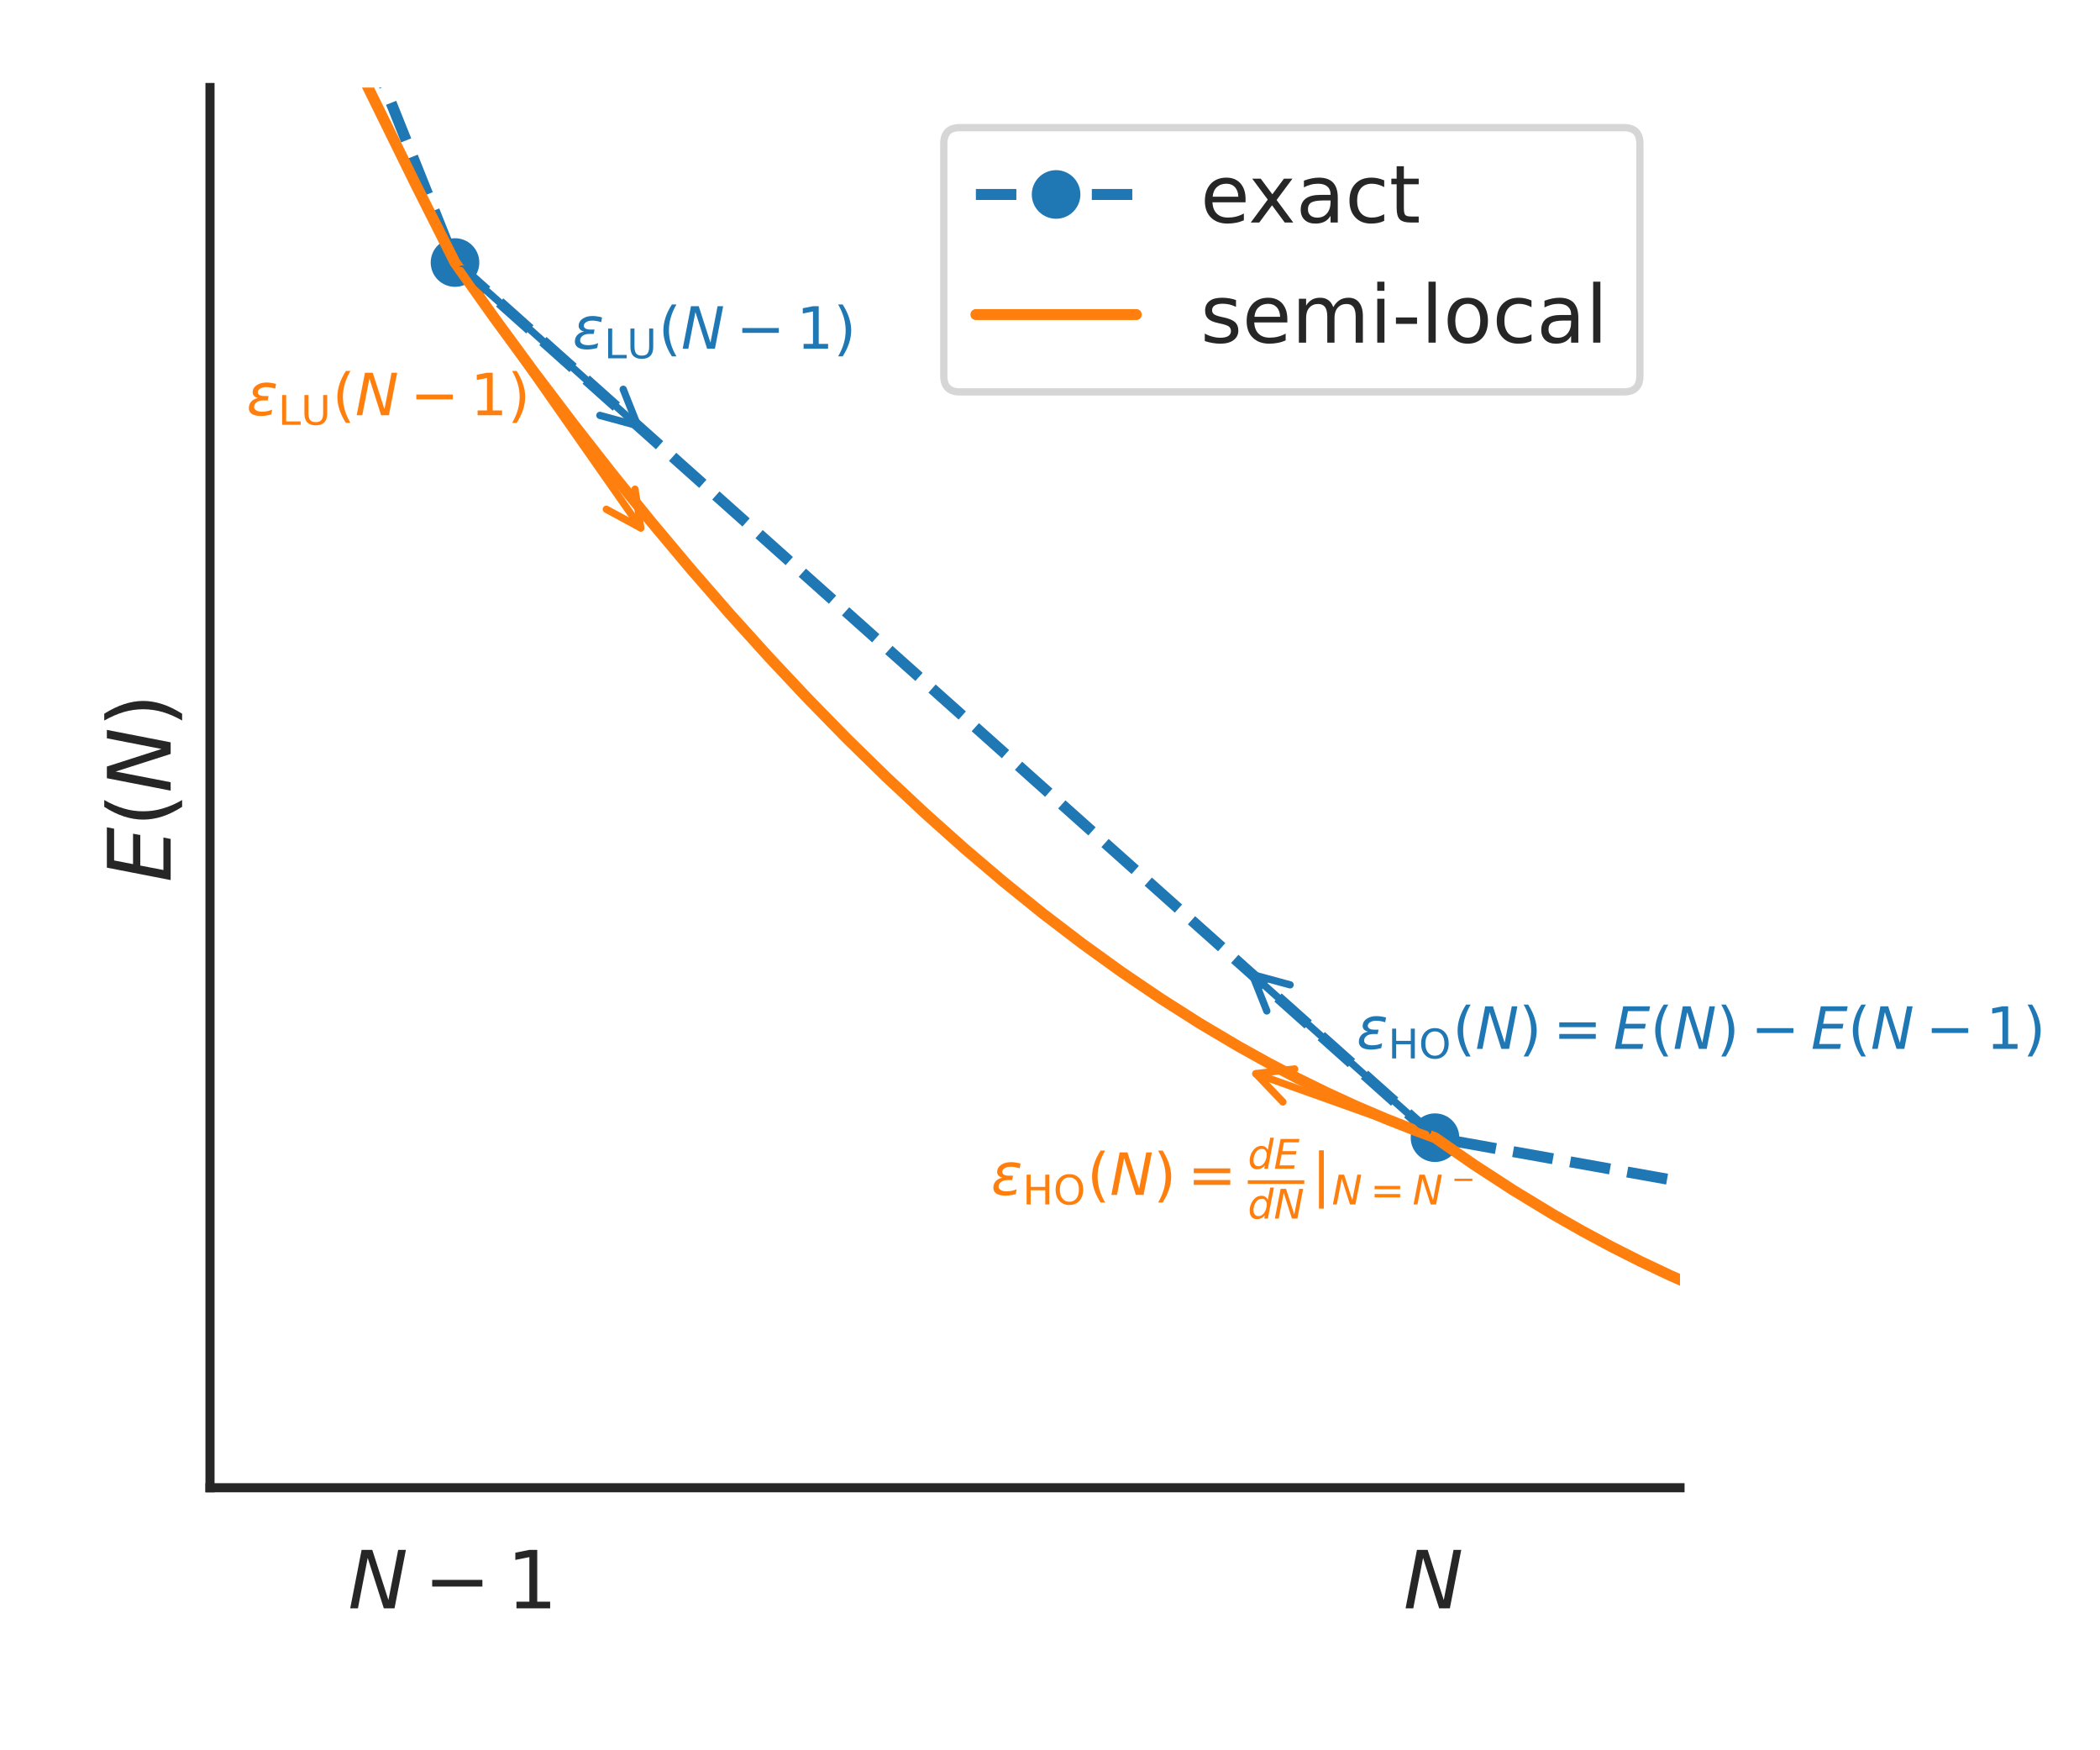 <?xml version="1.0" encoding="UTF-8" standalone="no"?>
<svg
   width="432pt"
   height="360pt"
   viewBox="0 0 432 360"
   version="1.2"
   id="svg403"
   sodipodi:docname="fig_en_curve_gradients_zoom.svg"
   inkscape:version="1.1.2 (0a00cf5339, 2022-02-04)"
   xmlns:inkscape="http://www.inkscape.org/namespaces/inkscape"
   xmlns:sodipodi="http://sodipodi.sourceforge.net/DTD/sodipodi-0.dtd"
   xmlns:xlink="http://www.w3.org/1999/xlink"
   xmlns="http://www.w3.org/2000/svg"
   xmlns:svg="http://www.w3.org/2000/svg">
  <sodipodi:namedview
     id="namedview405"
     pagecolor="#ffffff"
     bordercolor="#666666"
     borderopacity="1.0"
     inkscape:pageshadow="2"
     inkscape:pageopacity="0.0"
     inkscape:pagecheckerboard="0"
     inkscape:document-units="pt"
     showgrid="false"
     inkscape:zoom="2.0770833"
     inkscape:cx="287.90371"
     inkscape:cy="240"
     inkscape:window-width="2490"
     inkscape:window-height="1383"
     inkscape:window-x="70"
     inkscape:window-y="27"
     inkscape:window-maximized="1"
     inkscape:current-layer="svg403" />
  <defs
     id="defs106">
    <g
       id="g98">
      <symbol
         overflow="visible"
         id="glyph0-0">
        <path
           style="stroke:none;"
           d="M 2.789 -12.027 L 4.984 -12.027 L 8.301 -1.715 L 10.312 -12.027 L 11.898 -12.027 L 9.555 0 L 7.359 0 L 4.043 -10.379 L 2.031 0 L 0.445 0 Z M 2.789 -12.027 "
           id="path2" />
      </symbol>
      <symbol
         overflow="visible"
         id="glyph1-0">
        <path
           style="stroke:none;"
           d="M 2.047 -1.371 L 4.703 -1.371 L 4.703 -10.543 L 1.816 -9.965 L 1.816 -11.449 L 4.688 -12.027 L 6.32 -12.027 L 6.32 -1.371 L 8.977 -1.371 L 8.977 0 L 2.047 0 Z M 2.047 -1.371 "
           id="path5" />
      </symbol>
      <symbol
         overflow="visible"
         id="glyph1-1">
        <path
           style="stroke:none;"
           d="M 9.273 -4.883 L 9.273 -4.156 L 2.457 -4.156 C 2.523 -3.137 2.82 -2.344 3.383 -1.816 C 3.926 -1.285 4.688 -1.023 5.676 -1.023 C 6.238 -1.023 6.797 -1.09 7.324 -1.223 C 7.855 -1.352 8.398 -1.566 8.926 -1.863 L 8.926 -0.461 C 8.398 -0.23 7.855 -0.051 7.293 0.051 C 6.73 0.148 6.156 0.215 5.594 0.215 C 4.141 0.215 3.004 -0.199 2.16 -1.023 C 1.32 -1.848 0.906 -2.988 0.906 -4.422 C 0.906 -5.891 1.305 -7.062 2.094 -7.938 C 2.887 -8.793 3.977 -9.238 5.328 -9.238 C 6.551 -9.238 7.508 -8.844 8.219 -8.07 C 8.91 -7.277 9.273 -6.219 9.273 -4.883 Z M 7.789 -5.312 C 7.773 -6.121 7.539 -6.766 7.113 -7.262 C 6.664 -7.738 6.07 -7.984 5.348 -7.984 C 4.52 -7.984 3.859 -7.738 3.367 -7.277 C 2.871 -6.816 2.574 -6.156 2.508 -5.312 Z M 7.789 -5.312 "
           id="path8" />
      </symbol>
      <symbol
         overflow="visible"
         id="glyph1-2">
        <path
           style="stroke:none;"
           d="M 9.059 -9.027 L 5.793 -4.637 L 9.223 0 L 7.473 0 L 4.852 -3.547 L 2.227 0 L 0.477 0 L 3.977 -4.719 L 0.777 -9.027 L 2.523 -9.027 L 4.918 -5.809 L 7.309 -9.027 Z M 9.059 -9.027 "
           id="path11" />
      </symbol>
      <symbol
         overflow="visible"
         id="glyph1-3">
        <path
           style="stroke:none;"
           d="M 5.66 -4.539 C 4.453 -4.539 3.629 -4.391 3.168 -4.125 C 2.707 -3.844 2.477 -3.383 2.477 -2.723 C 2.477 -2.195 2.641 -1.766 2.988 -1.469 C 3.332 -1.156 3.812 -1.008 4.406 -1.008 C 5.23 -1.008 5.891 -1.285 6.387 -1.883 C 6.879 -2.457 7.129 -3.234 7.129 -4.207 L 7.129 -4.539 Z M 8.613 -5.148 L 8.613 0 L 7.129 0 L 7.129 -1.371 C 6.781 -0.809 6.352 -0.414 5.859 -0.164 C 5.363 0.082 4.734 0.215 4.008 0.215 C 3.086 0.215 2.344 -0.031 1.797 -0.543 C 1.254 -1.055 0.988 -1.75 0.988 -2.625 C 0.988 -3.629 1.32 -4.391 2.012 -4.918 C 2.691 -5.43 3.695 -5.691 5.051 -5.691 L 7.129 -5.691 L 7.129 -5.84 C 7.129 -6.516 6.898 -7.047 6.453 -7.426 C 6.008 -7.789 5.379 -7.984 4.57 -7.984 C 4.043 -7.984 3.547 -7.922 3.051 -7.789 C 2.559 -7.656 2.094 -7.473 1.648 -7.242 L 1.648 -8.613 C 2.18 -8.812 2.707 -8.977 3.219 -9.074 C 3.73 -9.176 4.223 -9.238 4.719 -9.238 C 6.023 -9.238 6.996 -8.895 7.641 -8.219 C 8.281 -7.539 8.613 -6.516 8.613 -5.148 Z M 8.613 -5.148 "
           id="path14" />
      </symbol>
      <symbol
         overflow="visible"
         id="glyph1-4">
        <path
           style="stroke:none;"
           d="M 8.051 -8.68 L 8.051 -7.293 C 7.621 -7.523 7.211 -7.688 6.781 -7.805 C 6.352 -7.922 5.941 -7.984 5.512 -7.984 C 4.555 -7.984 3.797 -7.672 3.266 -7.062 C 2.738 -6.453 2.477 -5.594 2.477 -4.504 C 2.477 -3.398 2.738 -2.539 3.266 -1.93 C 3.797 -1.32 4.555 -1.023 5.512 -1.023 C 5.941 -1.023 6.352 -1.074 6.781 -1.188 C 7.211 -1.305 7.621 -1.484 8.051 -1.715 L 8.051 -0.348 C 7.621 -0.148 7.195 0 6.766 0.082 C 6.32 0.164 5.84 0.215 5.348 0.215 C 3.992 0.215 2.902 -0.199 2.113 -1.055 C 1.305 -1.898 0.906 -3.051 0.906 -4.504 C 0.906 -5.973 1.305 -7.129 2.113 -7.969 C 2.922 -8.812 4.027 -9.238 5.445 -9.238 C 5.906 -9.238 6.352 -9.191 6.781 -9.09 C 7.211 -8.992 7.641 -8.859 8.051 -8.68 Z M 8.051 -8.68 "
           id="path17" />
      </symbol>
      <symbol
         overflow="visible"
         id="glyph1-5">
        <path
           style="stroke:none;"
           d="M 3.02 -11.582 L 3.02 -9.027 L 6.07 -9.027 L 6.07 -7.871 L 3.02 -7.871 L 3.02 -2.969 C 3.02 -2.227 3.117 -1.75 3.316 -1.551 C 3.516 -1.336 3.926 -1.238 4.555 -1.238 L 6.07 -1.238 L 6.07 0 L 4.555 0 C 3.398 0 2.605 -0.215 2.18 -0.645 C 1.75 -1.074 1.535 -1.848 1.535 -2.969 L 1.535 -7.871 L 0.445 -7.871 L 0.445 -9.027 L 1.535 -9.027 L 1.535 -11.582 Z M 3.02 -11.582 "
           id="path20" />
      </symbol>
      <symbol
         overflow="visible"
         id="glyph1-6">
        <path
           style="stroke:none;"
           d="M 7.309 -8.762 L 7.309 -7.359 C 6.879 -7.559 6.453 -7.723 6.008 -7.836 C 5.543 -7.938 5.082 -8.004 4.602 -8.004 C 3.859 -8.004 3.301 -7.887 2.938 -7.656 C 2.574 -7.426 2.391 -7.094 2.391 -6.648 C 2.391 -6.305 2.523 -6.039 2.789 -5.84 C 3.051 -5.645 3.582 -5.445 4.371 -5.281 L 4.883 -5.164 C 5.941 -4.934 6.684 -4.602 7.129 -4.207 C 7.559 -3.797 7.789 -3.219 7.789 -2.492 C 7.789 -1.648 7.457 -0.988 6.797 -0.512 C 6.137 -0.016 5.215 0.215 4.059 0.215 C 3.562 0.215 3.07 0.164 2.539 0.082 C 2.012 0 1.469 -0.133 0.891 -0.328 L 0.891 -1.863 C 1.434 -1.566 1.98 -1.352 2.508 -1.223 C 3.035 -1.074 3.562 -1.008 4.094 -1.008 C 4.785 -1.008 5.328 -1.121 5.711 -1.352 C 6.07 -1.586 6.27 -1.93 6.27 -2.375 C 6.27 -2.773 6.121 -3.086 5.859 -3.301 C 5.594 -3.516 5 -3.73 4.074 -3.926 L 3.562 -4.043 C 2.641 -4.242 1.965 -4.539 1.566 -4.934 C 1.156 -5.328 0.957 -5.875 0.957 -6.582 C 0.957 -7.426 1.254 -8.086 1.848 -8.547 C 2.441 -9.008 3.301 -9.238 4.422 -9.238 C 4.965 -9.238 5.477 -9.191 5.973 -9.109 C 6.453 -9.027 6.898 -8.91 7.309 -8.762 Z M 7.309 -8.762 "
           id="path23" />
      </symbol>
      <symbol
         overflow="visible"
         id="glyph1-7">
        <path
           style="stroke:none;"
           d="M 8.578 -7.293 C 8.941 -7.953 9.387 -8.43 9.898 -8.762 C 10.41 -9.074 11.023 -9.238 11.73 -9.238 C 12.656 -9.238 13.383 -8.91 13.895 -8.25 C 14.406 -7.59 14.668 -6.648 14.668 -5.445 L 14.668 0 L 13.184 0 L 13.184 -5.395 C 13.184 -6.254 13.02 -6.898 12.723 -7.324 C 12.406 -7.738 11.945 -7.953 11.32 -7.953 C 10.543 -7.953 9.934 -7.688 9.488 -7.176 C 9.043 -6.664 8.828 -5.973 8.828 -5.098 L 8.828 0 L 7.344 0 L 7.344 -5.395 C 7.344 -6.254 7.176 -6.898 6.879 -7.324 C 6.566 -7.738 6.09 -7.953 5.461 -7.953 C 4.703 -7.953 4.094 -7.688 3.648 -7.176 C 3.199 -6.664 2.988 -5.973 2.988 -5.098 L 2.988 0 L 1.5 0 L 1.5 -9.027 L 2.988 -9.027 L 2.988 -7.621 C 3.316 -8.168 3.73 -8.578 4.207 -8.844 C 4.668 -9.109 5.23 -9.238 5.891 -9.238 C 6.551 -9.238 7.094 -9.074 7.559 -8.746 C 8.02 -8.414 8.348 -7.922 8.578 -7.293 Z M 8.578 -7.293 "
           id="path26" />
      </symbol>
      <symbol
         overflow="visible"
         id="glyph1-8">
        <path
           style="stroke:none;"
           d="M 1.551 -9.027 L 3.035 -9.027 L 3.035 0 L 1.551 0 Z M 1.551 -12.539 L 3.035 -12.539 L 3.035 -10.66 L 1.551 -10.66 Z M 1.551 -12.539 "
           id="path29" />
      </symbol>
      <symbol
         overflow="visible"
         id="glyph1-9">
        <path
           style="stroke:none;"
           d="M 0.809 -5.18 L 5.148 -5.18 L 5.148 -3.859 L 0.809 -3.859 Z M 0.809 -5.18 "
           id="path32" />
      </symbol>
      <symbol
         overflow="visible"
         id="glyph1-10">
        <path
           style="stroke:none;"
           d="M 1.551 -12.539 L 3.035 -12.539 L 3.035 0 L 1.551 0 Z M 1.551 -12.539 "
           id="path35" />
      </symbol>
      <symbol
         overflow="visible"
         id="glyph1-11">
        <path
           style="stroke:none;"
           d="M 5.051 -7.984 C 4.258 -7.984 3.629 -7.672 3.168 -7.047 C 2.707 -6.418 2.477 -5.578 2.477 -4.504 C 2.477 -3.414 2.691 -2.574 3.152 -1.945 C 3.613 -1.32 4.242 -1.023 5.051 -1.023 C 5.84 -1.023 6.469 -1.32 6.93 -1.945 C 7.391 -2.574 7.621 -3.414 7.621 -4.504 C 7.621 -5.559 7.391 -6.418 6.93 -7.047 C 6.469 -7.672 5.84 -7.984 5.051 -7.984 Z M 5.051 -9.238 C 6.336 -9.238 7.344 -8.812 8.086 -7.984 C 8.812 -7.145 9.191 -5.988 9.191 -4.504 C 9.191 -3.02 8.812 -1.863 8.086 -1.039 C 7.344 -0.199 6.336 0.215 5.051 0.215 C 3.746 0.215 2.723 -0.199 1.996 -1.039 C 1.27 -1.863 0.906 -3.02 0.906 -4.504 C 0.906 -5.988 1.27 -7.145 1.996 -7.984 C 2.723 -8.812 3.746 -9.238 5.051 -9.238 Z M 5.051 -9.238 "
           id="path38" />
      </symbol>
      <symbol
         overflow="visible"
         id="glyph2-0">
        <path
           style="stroke:none;"
           d="M -13.121 -3.043 L -13.121 -11.34 L -11.629 -11.051 L -11.629 -4.52 L -7.738 -3.762 L -7.738 -10.027 L -6.246 -9.738 L -6.246 -3.473 L -1.492 -2.555 L -1.492 -9.234 L 0 -8.945 L 0 -0.484 Z M -13.121 -3.043 "
           id="path41" />
      </symbol>
      <symbol
         overflow="visible"
         id="glyph2-1">
        <path
           style="stroke:none;"
           d="M -13.121 -3.043 L -13.121 -5.438 L -1.871 -9.055 L -13.121 -11.25 L -13.121 -12.977 L 0 -10.422 L 0 -8.027 L -11.32 -4.41 L 0 -2.215 L 0 -0.484 Z M -13.121 -3.043 "
           id="path44" />
      </symbol>
      <symbol
         overflow="visible"
         id="glyph3-0">
        <path
           style="stroke:none;"
           d="M -13.66 -5.578 C -12.293 -4.789 -10.961 -4.211 -9.648 -3.836 C -8.336 -3.438 -7.004 -3.258 -5.652 -3.258 C -4.285 -3.258 -2.953 -3.438 -1.637 -3.836 C -0.305 -4.211 1.008 -4.789 2.359 -5.578 L 2.359 -4.176 C 0.973 -3.293 -0.359 -2.629 -1.691 -2.195 C -3.023 -1.766 -4.34 -1.547 -5.652 -1.547 C -6.949 -1.547 -8.262 -1.766 -9.594 -2.195 C -10.926 -2.629 -12.277 -3.277 -13.66 -4.176 Z M -13.66 -5.578 "
           id="path47" />
      </symbol>
      <symbol
         overflow="visible"
         id="glyph3-1">
        <path
           style="stroke:none;"
           d="M -13.66 -1.441 L -13.66 -2.844 C -12.277 -3.707 -10.926 -4.375 -9.594 -4.805 C -8.262 -5.238 -6.949 -5.473 -5.652 -5.473 C -4.34 -5.473 -3.023 -5.238 -1.691 -4.805 C -0.359 -4.375 0.973 -3.707 2.359 -2.844 L 2.359 -1.441 C 1.008 -2.215 -0.305 -2.789 -1.637 -3.188 C -2.953 -3.562 -4.285 -3.762 -5.652 -3.762 C -7.004 -3.762 -8.336 -3.562 -9.648 -3.188 C -10.961 -2.789 -12.293 -2.215 -13.66 -1.441 Z M -13.66 -1.441 "
           id="path50" />
      </symbol>
      <symbol
         overflow="visible"
         id="glyph4-0">
        <path
           style="stroke:none;"
           d="M 0.824 -6.125 L 1.656 -6.125 L 1.656 -3.613 L 4.66 -3.613 L 4.66 -6.125 L 5.492 -6.125 L 5.492 0 L 4.66 0 L 4.66 -2.914 L 1.656 -2.914 L 1.656 0 L 0.824 0 Z M 0.824 -6.125 "
           id="path53" />
      </symbol>
      <symbol
         overflow="visible"
         id="glyph4-1">
        <path
           style="stroke:none;"
           d="M 3.309 -5.562 C 2.703 -5.562 2.227 -5.336 1.875 -4.891 C 1.52 -4.434 1.344 -3.832 1.344 -3.059 C 1.344 -2.285 1.52 -1.672 1.875 -1.227 C 2.227 -0.773 2.703 -0.555 3.309 -0.555 C 3.906 -0.555 4.387 -0.773 4.738 -1.227 C 5.09 -1.672 5.266 -2.285 5.266 -3.059 C 5.266 -3.832 5.09 -4.434 4.738 -4.891 C 4.387 -5.336 3.906 -5.562 3.309 -5.562 Z M 3.309 -6.234 C 4.168 -6.234 4.848 -5.938 5.367 -5.367 C 5.879 -4.797 6.141 -4.023 6.141 -3.059 C 6.141 -2.082 5.879 -1.32 5.367 -0.746 C 4.848 -0.176 4.168 0.109 3.309 0.109 C 2.445 0.109 1.754 -0.176 1.242 -0.746 C 0.723 -1.32 0.469 -2.082 0.469 -3.059 C 0.469 -4.023 0.723 -4.797 1.242 -5.367 C 1.754 -5.938 2.445 -6.234 3.309 -6.234 Z M 3.309 -6.234 "
           id="path56" />
      </symbol>
      <symbol
         overflow="visible"
         id="glyph4-2">
        <path
           style="stroke:none;"
           d="M 0.824 -6.125 L 1.656 -6.125 L 1.656 -0.695 L 4.637 -0.695 L 4.637 0 L 0.824 0 Z M 0.824 -6.125 "
           id="path59" />
      </symbol>
      <symbol
         overflow="visible"
         id="glyph4-3">
        <path
           style="stroke:none;"
           d="M 0.73 -6.125 L 1.562 -6.125 L 1.562 -2.402 C 1.562 -1.746 1.68 -1.27 1.914 -0.984 C 2.152 -0.695 2.535 -0.555 3.074 -0.555 C 3.605 -0.555 3.988 -0.695 4.227 -0.984 C 4.461 -1.27 4.586 -1.746 4.586 -2.402 L 4.586 -6.125 L 5.418 -6.125 L 5.418 -2.301 C 5.418 -1.496 5.215 -0.898 4.82 -0.496 C 4.426 -0.094 3.848 0.109 3.074 0.109 C 2.301 0.109 1.715 -0.094 1.32 -0.496 C 0.926 -0.898 0.73 -1.496 0.73 -2.301 Z M 0.73 -6.125 "
           id="path62" />
      </symbol>
      <symbol
         overflow="visible"
         id="glyph4-4">
        <path
           style="stroke:none;"
           d="M 0.891 -3.812 L 6.148 -3.812 L 6.148 -3.125 L 0.891 -3.125 Z M 0.891 -2.141 L 6.148 -2.141 L 6.148 -1.445 L 0.891 -1.445 Z M 0.891 -2.141 "
           id="path65" />
      </symbol>
      <symbol
         overflow="visible"
         id="glyph5-0">
        <path
           style="stroke:none;"
           d="M 3.719 -9.109 C 3.191 -8.195 2.809 -7.309 2.555 -6.434 C 2.293 -5.555 2.172 -4.668 2.172 -3.77 C 2.172 -2.855 2.293 -1.969 2.555 -1.094 C 2.809 -0.203 3.191 0.672 3.719 1.57 L 2.785 1.57 C 2.195 0.648 1.754 -0.238 1.465 -1.129 C 1.176 -2.016 1.031 -2.891 1.031 -3.77 C 1.031 -4.633 1.176 -5.508 1.465 -6.395 C 1.754 -7.285 2.184 -8.184 2.785 -9.109 Z M 3.719 -9.109 "
           id="path68" />
      </symbol>
      <symbol
         overflow="visible"
         id="glyph5-1">
        <path
           style="stroke:none;"
           d="M 0.961 -9.109 L 1.895 -9.109 C 2.473 -8.184 2.914 -7.285 3.203 -6.395 C 3.492 -5.508 3.648 -4.633 3.648 -3.77 C 3.648 -2.891 3.492 -2.016 3.203 -1.129 C 2.914 -0.238 2.473 0.648 1.895 1.57 L 0.961 1.57 C 1.477 0.672 1.859 -0.203 2.125 -1.094 C 2.375 -1.969 2.508 -2.855 2.508 -3.77 C 2.508 -4.668 2.375 -5.555 2.125 -6.434 C 1.859 -7.309 1.477 -8.195 0.961 -9.109 Z M 0.961 -9.109 "
           id="path71" />
      </symbol>
      <symbol
         overflow="visible"
         id="glyph5-2">
        <path
           style="stroke:none;"
           d="M 1.273 -5.449 L 8.785 -5.449 L 8.785 -4.465 L 1.273 -4.465 Z M 1.273 -3.059 L 8.785 -3.059 L 8.785 -2.062 L 1.273 -2.062 Z M 1.273 -3.059 "
           id="path74" />
      </symbol>
      <symbol
         overflow="visible"
         id="glyph5-3">
        <path
           style="stroke:none;"
           d="M 1.488 -0.996 L 3.422 -0.996 L 3.422 -7.668 L 1.32 -7.246 L 1.32 -8.328 L 3.406 -8.746 L 4.598 -8.746 L 4.598 -0.996 L 6.527 -0.996 L 6.527 0 L 1.488 0 Z M 1.488 -0.996 "
           id="path77" />
      </symbol>
      <symbol
         overflow="visible"
         id="glyph5-4">
        <path
           style="stroke:none;"
           d="M 2.52 -9.168 L 2.52 2.82 L 1.523 2.82 L 1.523 -9.168 Z M 2.52 -9.168 "
           id="path80" />
      </symbol>
      <symbol
         overflow="visible"
         id="glyph6-0">
        <path
           style="stroke:none;"
           d="M 2.027 -8.746 L 3.625 -8.746 L 6.035 -1.246 L 7.5 -8.746 L 8.652 -8.746 L 6.949 0 L 5.352 0 L 2.941 -7.547 L 1.477 0 L 0.324 0 Z M 2.027 -8.746 "
           id="path83" />
      </symbol>
      <symbol
         overflow="visible"
         id="glyph6-1">
        <path
           style="stroke:none;"
           d="M 2.027 -8.746 L 7.559 -8.746 L 7.367 -7.754 L 3.012 -7.754 L 2.508 -5.16 L 6.684 -5.16 L 6.492 -4.164 L 2.316 -4.164 L 1.703 -0.996 L 6.156 -0.996 L 5.965 0 L 0.324 0 Z M 2.027 -8.746 "
           id="path86" />
      </symbol>
      <symbol
         overflow="visible"
         id="glyph7-0">
        <path
           style="stroke:none;"
           d="M 3.512 -0.688 C 3.309 -0.422 3.066 -0.227 2.789 -0.094 C 2.512 0.043 2.211 0.109 1.875 0.109 C 1.41 0.109 1.051 -0.043 0.781 -0.352 C 0.512 -0.664 0.387 -1.094 0.387 -1.637 C 0.387 -2.09 0.461 -2.52 0.629 -2.93 C 0.789 -3.344 1.023 -3.711 1.328 -4.039 C 1.527 -4.258 1.754 -4.418 2.008 -4.535 C 2.258 -4.645 2.527 -4.703 2.812 -4.703 C 3.109 -4.703 3.367 -4.629 3.594 -4.484 C 3.812 -4.344 3.988 -4.141 4.117 -3.879 L 4.613 -6.383 L 5.367 -6.383 L 4.125 0 L 3.367 0 Z M 1.168 -1.773 C 1.168 -1.371 1.25 -1.059 1.438 -0.84 C 1.613 -0.621 1.863 -0.512 2.184 -0.512 C 2.418 -0.512 2.637 -0.562 2.84 -0.68 C 3.039 -0.797 3.219 -0.965 3.367 -1.184 C 3.527 -1.41 3.652 -1.68 3.746 -1.98 C 3.84 -2.285 3.891 -2.578 3.891 -2.871 C 3.891 -3.25 3.797 -3.543 3.621 -3.762 C 3.438 -3.973 3.191 -4.082 2.883 -4.082 C 2.637 -4.082 2.41 -4.023 2.211 -3.914 C 2.008 -3.797 1.832 -3.637 1.688 -3.426 C 1.527 -3.199 1.402 -2.941 1.309 -2.637 C 1.211 -2.336 1.168 -2.043 1.168 -1.773 Z M 1.168 -1.773 "
           id="path89" />
      </symbol>
      <symbol
         overflow="visible"
         id="glyph7-1">
        <path
           style="stroke:none;"
           d="M 1.418 -6.125 L 5.293 -6.125 L 5.156 -5.426 L 2.109 -5.426 L 1.754 -3.613 L 4.68 -3.613 L 4.543 -2.914 L 1.621 -2.914 L 1.191 -0.695 L 4.309 -0.695 L 4.176 0 L 0.227 0 Z M 1.418 -6.125 "
           id="path92" />
      </symbol>
      <symbol
         overflow="visible"
         id="glyph7-2">
        <path
           style="stroke:none;"
           d="M 1.418 -6.125 L 2.535 -6.125 L 4.227 -0.875 L 5.25 -6.125 L 6.055 -6.125 L 4.863 0 L 3.746 0 L 2.059 -5.285 L 1.031 0 L 0.227 0 Z M 1.418 -6.125 "
           id="path95" />
      </symbol>
    </g>
    <clipPath
       id="clip1">
      <path
         d="M 70 18 L 345.602 18 L 345.602 260 L 70 260 Z M 70 18 "
         id="path100" />
    </clipPath>
    <clipPath
       id="clip2">
      <path
         d="M 65 18 L 345.602 18 L 345.602 284 L 65 284 Z M 65 18 "
         id="path103" />
    </clipPath>
  </defs>
  <g
     id="surface3402">
    <rect
       x="0"
       y="0"
       width="432"
       height="360"
       style="fill:rgb(100%,100%,100%);fill-opacity:1;stroke:none;"
       id="rect108" />
    <path
       style=" stroke:none;fill-rule:nonzero;fill:rgb(100%,100%,100%);fill-opacity:1;"
       d="M 43.199 306 L 345.602 306 L 345.602 18 L 43.199 18 Z M 43.199 306 "
       id="path110" />
    <g
       style="fill:rgb(14.999%,14.999%,14.999%);fill-opacity:1;"
       id="g114">
      <use
         xlink:href="#glyph0-0"
         x="71.6"
         y="330.812"
         id="use112" />
    </g>
    <g
       style="fill:rgb(14.999%,14.999%,14.999%);fill-opacity:1;"
       id="g118">
      <use
         xlink:href="#glyph1-0"
         x="104.197"
         y="330.812"
         id="use116" />
    </g>
    <path
       style=" stroke:none;fill-rule:nonzero;fill:rgb(14.999%,14.999%,14.999%);fill-opacity:1;"
       d="M 88.906 324.953 L 99.234 324.953 L 99.234 326.324 L 88.906 326.324 Z M 88.906 324.953 "
       id="path120" />
    <g
       style="fill:rgb(14.999%,14.999%,14.999%);fill-opacity:1;"
       id="g124">
      <use
         xlink:href="#glyph0-0"
         x="288.7"
         y="330.812"
         id="use122" />
    </g>
    <g
       style="fill:rgb(14.999%,14.999%,14.999%);fill-opacity:1;"
       id="g128">
      <use
         xlink:href="#glyph2-0"
         x="35.106"
         y="181.5"
         id="use126" />
    </g>
    <g
       style="fill:rgb(14.999%,14.999%,14.999%);fill-opacity:1;"
       id="g132">
      <use
         xlink:href="#glyph3-0"
         x="35.106"
         y="170.127"
         id="use130" />
    </g>
    <g
       style="fill:rgb(14.999%,14.999%,14.999%);fill-opacity:1;"
       id="g136">
      <use
         xlink:href="#glyph2-1"
         x="35.106"
         y="163.104"
         id="use134" />
    </g>
    <g
       style="fill:rgb(14.999%,14.999%,14.999%);fill-opacity:1;"
       id="g140">
      <use
         xlink:href="#glyph3-1"
         x="35.106"
         y="149.64"
         id="use138" />
    </g>
    <g
       clip-path="url(#clip1)"
       clip-rule="nonzero"
       id="g144">
      <path
         style="fill:none;stroke-width:2.25;stroke-linecap:butt;stroke-linejoin:round;stroke:rgb(12.157%,46.666%,70.587%);stroke-opacity:1;stroke-dasharray:8.325,3.6;stroke-miterlimit:10;"
         d="M 71.602 361 L 93.602 306 L 295.199 126 L 433 101.395 "
         transform="matrix(1,0,0,-1,0,360)"
         id="path142" />
    </g>
    <path
       style="fill-rule:nonzero;fill:rgb(12.157%,46.666%,70.587%);fill-opacity:1;stroke-width:1;stroke-linecap:butt;stroke-linejoin:round;stroke:rgb(12.157%,46.666%,70.587%);stroke-opacity:1;stroke-miterlimit:10;"
       d="M 0.002 -4.5 C 1.193 -4.5 2.337 -4.027 3.181 -3.184 C 4.025 -2.34 4.502 -1.195 4.502 0 C 4.502 1.195 4.025 2.34 3.181 3.184 C 2.337 4.027 1.193 4.5 0.002 4.5 C -1.194 4.5 -2.338 4.027 -3.182 3.184 C -4.026 2.34 -4.498 1.195 -4.498 0 C -4.498 -1.195 -4.026 -2.34 -3.182 -3.184 C -2.338 -4.027 -1.194 -4.5 0.002 -4.5 Z M 0.002 -4.5 "
       transform="matrix(1,0,0,-1,93.6,54)"
       id="path146" />
    <path
       style="fill-rule:nonzero;fill:rgb(12.157%,46.666%,70.587%);fill-opacity:1;stroke-width:1;stroke-linecap:butt;stroke-linejoin:round;stroke:rgb(12.157%,46.666%,70.587%);stroke-opacity:1;stroke-miterlimit:10;"
       d="M -0.001 -4.5 C 1.195 -4.5 2.339 -4.027 3.183 -3.184 C 4.027 -2.34 4.499 -1.195 4.499 0 C 4.499 1.195 4.027 2.34 3.183 3.184 C 2.339 4.027 1.195 4.5 -0.001 4.5 C -1.192 4.5 -2.337 4.027 -3.18 3.184 C -4.024 2.34 -4.501 1.195 -4.501 0 C -4.501 -1.195 -4.024 -2.34 -3.18 -3.184 C -2.337 -4.027 -1.192 -4.5 -0.001 -4.5 Z M -0.001 -4.5 "
       transform="matrix(1,0,0,-1,295.2,234)"
       id="path148" />
    <g
       clip-path="url(#clip2)"
       clip-rule="nonzero"
       id="g152">
      <path
         style="fill:none;stroke-width:2.25;stroke-linecap:round;stroke-linejoin:round;stroke:rgb(100%,49.803%,5.49%);stroke-opacity:1;stroke-miterlimit:10;"
         d="M 66.59 361 L 75.457 342.516 L 85.535 322.012 L 93.602 306 L 101.664 294.652 L 109.727 283.652 L 117.793 272.996 L 125.855 262.684 L 133.922 252.719 L 141.984 243.102 L 150.047 233.828 L 158.113 224.898 L 166.176 216.316 L 174.238 208.078 L 182.305 200.188 L 190.367 192.645 L 198.434 185.441 L 206.496 178.59 L 214.559 172.078 L 222.625 165.918 L 230.688 160.098 L 238.754 154.629 L 246.816 149.5 L 254.879 144.719 L 260.93 141.359 L 266.977 138.195 L 273.023 135.227 L 279.07 132.453 L 285.121 129.871 L 291.168 127.484 L 295.199 126 L 303.266 120.414 L 311.328 115.172 L 319.391 110.273 L 325.441 106.828 L 331.488 103.578 L 337.535 100.523 L 343.586 97.66 L 349.633 94.992 L 355.68 92.52 L 361.727 90.242 L 367.777 88.156 L 373.824 86.266 L 379.871 84.57 L 385.922 83.07 L 391.969 81.762 L 398.016 80.652 L 404.062 79.734 L 410.113 79.008 L 416.16 78.48 L 422.207 78.145 L 428.258 78.004 L 433 78.031 "
         transform="matrix(1,0,0,-1,0,360)"
         id="path150" />
    </g>
    <path
       style="fill:none;stroke-width:1.875;stroke-linecap:square;stroke-linejoin:miter;stroke:rgb(14.999%,14.999%,14.999%);stroke-opacity:1;stroke-miterlimit:10;"
       d="M 43.199 54 L 43.199 342 "
       transform="matrix(1,0,0,-1,0,360)"
       id="path154" />
    <path
       style="fill:none;stroke-width:1.875;stroke-linecap:square;stroke-linejoin:miter;stroke:rgb(14.999%,14.999%,14.999%);stroke-opacity:1;stroke-miterlimit:10;"
       d="M 43.199 54 L 345.602 54 "
       transform="matrix(1,0,0,-1,0,360)"
       id="path156" />
    <path
       style="fill:none;stroke-width:1.5;stroke-linecap:round;stroke-linejoin:round;stroke:rgb(12.157%,46.666%,70.587%);stroke-opacity:1;stroke-miterlimit:10;"
       d="M 257.625 159.551 C 269.234 149.184 281.266 138.441 293.711 127.332 "
       transform="matrix(1,0,0,-1,0,360)"
       id="path158" />
    <path
       style="fill:none;stroke-width:1.5;stroke-linecap:round;stroke-linejoin:round;stroke:rgb(12.157%,46.666%,70.587%);stroke-opacity:1;stroke-miterlimit:10;"
       d="M 260.598 152.07 L 257.625 159.551 L 265.395 157.438 "
       transform="matrix(1,0,0,-1,0,360)"
       id="path160" />
    <g
       style="fill:rgb(12.157%,46.666%,70.587%);fill-opacity:1;"
       id="g164">
      <use
         xlink:href="#glyph4-0"
         x="285.558"
         y="217.698"
         id="use162" />
    </g>
    <g
       style="fill:rgb(12.157%,46.666%,70.587%);fill-opacity:1;"
       id="g168">
      <use
         xlink:href="#glyph4-1"
         x="291.875"
         y="217.698"
         id="use166" />
    </g>
    <g
       style="fill:rgb(12.157%,46.666%,70.587%);fill-opacity:1;"
       id="g172">
      <use
         xlink:href="#glyph5-0"
         x="298.815"
         y="215.729"
         id="use170" />
    </g>
    <g
       style="fill:rgb(12.157%,46.666%,70.587%);fill-opacity:1;"
       id="g176">
      <use
         xlink:href="#glyph6-0"
         x="303.496"
         y="215.729"
         id="use174" />
    </g>
    <g
       style="fill:rgb(12.157%,46.666%,70.587%);fill-opacity:1;"
       id="g180">
      <use
         xlink:href="#glyph5-1"
         x="312.473"
         y="215.729"
         id="use178" />
    </g>
    <g
       style="fill:rgb(12.157%,46.666%,70.587%);fill-opacity:1;"
       id="g184">
      <use
         xlink:href="#glyph5-2"
         x="319.492"
         y="215.729"
         id="use182" />
    </g>
    <g
       style="fill:rgb(12.157%,46.666%,70.587%);fill-opacity:1;"
       id="g188">
      <use
         xlink:href="#glyph6-1"
         x="331.885"
         y="215.729"
         id="use186" />
    </g>
    <g
       style="fill:rgb(12.157%,46.666%,70.587%);fill-opacity:1;"
       id="g192">
      <use
         xlink:href="#glyph5-0"
         x="339.467"
         y="215.729"
         id="use190" />
    </g>
    <g
       style="fill:rgb(12.157%,46.666%,70.587%);fill-opacity:1;"
       id="g196">
      <use
         xlink:href="#glyph6-0"
         x="344.149"
         y="215.729"
         id="use194" />
    </g>
    <g
       style="fill:rgb(12.157%,46.666%,70.587%);fill-opacity:1;"
       id="g200">
      <use
         xlink:href="#glyph5-1"
         x="353.125"
         y="215.729"
         id="use198" />
    </g>
    <g
       style="fill:rgb(12.157%,46.666%,70.587%);fill-opacity:1;"
       id="g204">
      <use
         xlink:href="#glyph6-1"
         x="372.537"
         y="215.729"
         id="use202" />
    </g>
    <g
       style="fill:rgb(12.157%,46.666%,70.587%);fill-opacity:1;"
       id="g208">
      <use
         xlink:href="#glyph5-0"
         x="380.119"
         y="215.729"
         id="use206" />
    </g>
    <g
       style="fill:rgb(12.157%,46.666%,70.587%);fill-opacity:1;"
       id="g212">
      <use
         xlink:href="#glyph6-0"
         x="384.801"
         y="215.729"
         id="use210" />
    </g>
    <g
       style="fill:rgb(12.157%,46.666%,70.587%);fill-opacity:1;"
       id="g216">
      <use
         xlink:href="#glyph5-3"
         x="408.508"
         y="215.729"
         id="use214" />
    </g>
    <g
       style="fill:rgb(12.157%,46.666%,70.587%);fill-opacity:1;"
       id="g220">
      <use
         xlink:href="#glyph5-1"
         x="416.143"
         y="215.729"
         id="use218" />
    </g>
    <path
       style=" stroke:none;fill-rule:nonzero;fill:rgb(12.157%,46.666%,70.587%);fill-opacity:1;"
       d="M 281.438 212.188 C 281.016 212.094 280.715 211.926 280.535 211.672 C 280.391 211.492 280.32 211.277 280.32 211.039 C 280.32 210.379 280.633 209.848 281.281 209.465 C 281.773 209.152 282.406 208.996 283.176 208.996 C 283.465 208.996 283.777 209.02 284.102 209.07 C 284.426 209.117 284.773 209.188 285.133 209.285 L 284.953 210.258 C 284.594 210.148 284.258 210.066 283.957 210.016 C 283.645 209.969 283.355 209.945 283.078 209.945 C 282.613 209.945 282.227 210.043 281.93 210.211 C 281.555 210.426 281.375 210.688 281.375 211 C 281.375 211.219 281.473 211.387 281.664 211.531 C 281.879 211.699 282.227 211.781 282.684 211.781 L 283.586 211.781 L 283.414 212.68 L 282.551 212.68 C 282.012 212.68 281.578 212.789 281.27 212.98 C 280.836 213.246 280.621 213.594 280.621 214.012 C 280.621 214.277 280.727 214.504 280.969 214.672 C 281.258 214.891 281.688 214.996 282.289 214.996 C 282.648 214.996 282.996 214.961 283.344 214.891 C 283.691 214.816 284.016 214.711 284.328 214.566 L 284.137 215.574 C 283.754 215.68 283.402 215.754 283.066 215.801 C 282.73 215.848 282.395 215.887 282.086 215.887 C 281.148 215.887 280.477 215.719 280.043 215.371 C 279.707 215.105 279.539 214.734 279.539 214.266 C 279.539 213.641 279.758 213.137 280.199 212.754 C 280.512 212.477 280.934 212.285 281.438 212.188 Z M 281.438 212.188 "
       id="path222" />
    <path
       style=" stroke:none;fill-rule:nonzero;fill:rgb(12.157%,46.666%,70.587%);fill-opacity:1;"
       d="M 361.418 211.469 L 368.93 211.469 L 368.93 212.465 L 361.418 212.465 Z M 361.418 211.469 "
       id="path224" />
    <path
       style=" stroke:none;fill-rule:nonzero;fill:rgb(12.157%,46.666%,70.587%);fill-opacity:1;"
       d="M 397.387 211.469 L 404.898 211.469 L 404.898 212.465 L 397.387 212.465 Z M 397.387 211.469 "
       id="path226" />
    <path
       style="fill:none;stroke-width:1.5;stroke-linecap:round;stroke-linejoin:round;stroke:rgb(12.157%,46.666%,70.587%);stroke-opacity:1;stroke-miterlimit:10;"
       d="M 131.176 272.449 C 119.562 282.816 107.535 293.559 95.09 304.668 "
       transform="matrix(1,0,0,-1,0,360)"
       id="path228" />
    <path
       style="fill:none;stroke-width:1.5;stroke-linecap:round;stroke-linejoin:round;stroke:rgb(12.157%,46.666%,70.587%);stroke-opacity:1;stroke-miterlimit:10;"
       d="M 128.203 279.93 L 131.176 272.449 L 123.406 274.562 "
       transform="matrix(1,0,0,-1,0,360)"
       id="path230" />
    <g
       style="fill:rgb(12.157%,46.666%,70.587%);fill-opacity:1;"
       id="g234">
      <use
         xlink:href="#glyph4-2"
         x="124.278"
         y="73.698"
         id="use232" />
    </g>
    <g
       style="fill:rgb(12.157%,46.666%,70.587%);fill-opacity:1;"
       id="g238">
      <use
         xlink:href="#glyph4-3"
         x="128.958"
         y="73.698"
         id="use236" />
    </g>
    <g
       style="fill:rgb(12.157%,46.666%,70.587%);fill-opacity:1;"
       id="g242">
      <use
         xlink:href="#glyph5-0"
         x="135.435"
         y="71.729"
         id="use240" />
    </g>
    <g
       style="fill:rgb(12.157%,46.666%,70.587%);fill-opacity:1;"
       id="g246">
      <use
         xlink:href="#glyph6-0"
         x="140.116"
         y="71.729"
         id="use244" />
    </g>
    <g
       style="fill:rgb(12.157%,46.666%,70.587%);fill-opacity:1;"
       id="g250">
      <use
         xlink:href="#glyph5-3"
         x="163.823"
         y="71.729"
         id="use248" />
    </g>
    <g
       style="fill:rgb(12.157%,46.666%,70.587%);fill-opacity:1;"
       id="g254">
      <use
         xlink:href="#glyph5-1"
         x="171.458"
         y="71.729"
         id="use252" />
    </g>
    <path
       style=" stroke:none;fill-rule:nonzero;fill:rgb(12.157%,46.666%,70.587%);fill-opacity:1;"
       d="M 120.156 68.188 C 119.734 68.094 119.438 67.926 119.258 67.672 C 119.113 67.492 119.039 67.277 119.039 67.039 C 119.039 66.379 119.352 65.848 120 65.465 C 120.492 65.152 121.129 64.996 121.895 64.996 C 122.184 64.996 122.496 65.02 122.82 65.07 C 123.145 65.117 123.492 65.188 123.852 65.285 L 123.672 66.258 C 123.312 66.148 122.977 66.066 122.676 66.016 C 122.363 65.969 122.074 65.945 121.801 65.945 C 121.332 65.945 120.949 66.043 120.648 66.211 C 120.277 66.426 120.098 66.688 120.098 67 C 120.098 67.219 120.191 67.387 120.383 67.531 C 120.602 67.699 120.949 67.781 121.402 67.781 L 122.305 67.781 L 122.137 68.68 L 121.273 68.68 C 120.73 68.68 120.301 68.789 119.988 68.98 C 119.555 69.246 119.34 69.594 119.34 70.012 C 119.34 70.277 119.449 70.504 119.688 70.672 C 119.977 70.891 120.406 70.996 121.008 70.996 C 121.367 70.996 121.715 70.961 122.062 70.891 C 122.41 70.816 122.734 70.711 123.047 70.566 L 122.855 71.574 C 122.473 71.68 122.125 71.754 121.789 71.801 C 121.453 71.848 121.117 71.887 120.805 71.887 C 119.867 71.887 119.195 71.719 118.766 71.371 C 118.43 71.105 118.262 70.734 118.262 70.266 C 118.262 69.641 118.477 69.137 118.922 68.754 C 119.23 68.477 119.652 68.285 120.156 68.188 Z M 120.156 68.188 "
       id="path256" />
    <path
       style=" stroke:none;fill-rule:nonzero;fill:rgb(12.157%,46.666%,70.587%);fill-opacity:1;"
       d="M 152.703 67.469 L 160.215 67.469 L 160.215 68.465 L 152.703 68.465 Z M 152.703 67.469 "
       id="path258" />
    <path
       style="fill:none;stroke-width:1.5;stroke-linecap:round;stroke-linejoin:round;stroke:rgb(100%,49.803%,5.49%);stroke-opacity:1;stroke-miterlimit:10;"
       d="M 258.344 139.164 C 269.473 135.188 281.133 131.023 293.32 126.672 "
       transform="matrix(1,0,0,-1,0,360)"
       id="path260" />
    <path
       style="fill:none;stroke-width:1.5;stroke-linecap:round;stroke-linejoin:round;stroke:rgb(100%,49.803%,5.49%);stroke-opacity:1;stroke-miterlimit:10;"
       d="M 263.91 133.352 L 258.344 139.164 L 266.332 140.133 "
       transform="matrix(1,0,0,-1,0,360)"
       id="path262" />
    <g
       style="fill:rgb(100%,49.803%,5.49%);fill-opacity:1;"
       id="g266">
      <use
         xlink:href="#glyph4-0"
         x="210.366"
         y="247.734"
         id="use264" />
    </g>
    <g
       style="fill:rgb(100%,49.803%,5.49%);fill-opacity:1;"
       id="g270">
      <use
         xlink:href="#glyph4-1"
         x="216.683"
         y="247.734"
         id="use268" />
    </g>
    <g
       style="fill:rgb(100%,49.803%,5.49%);fill-opacity:1;"
       id="g274">
      <use
         xlink:href="#glyph5-0"
         x="223.623"
         y="245.766"
         id="use272" />
    </g>
    <g
       style="fill:rgb(100%,49.803%,5.49%);fill-opacity:1;"
       id="g278">
      <use
         xlink:href="#glyph6-0"
         x="228.304"
         y="245.766"
         id="use276" />
    </g>
    <g
       style="fill:rgb(100%,49.803%,5.49%);fill-opacity:1;"
       id="g282">
      <use
         xlink:href="#glyph5-1"
         x="237.281"
         y="245.766"
         id="use280" />
    </g>
    <g
       style="fill:rgb(100%,49.803%,5.49%);fill-opacity:1;"
       id="g286">
      <use
         xlink:href="#glyph5-2"
         x="244.3"
         y="245.766"
         id="use284" />
    </g>
    <g
       style="fill:rgb(100%,49.803%,5.49%);fill-opacity:1;"
       id="g290">
      <use
         xlink:href="#glyph7-0"
         x="256.693"
         y="240.387"
         id="use288" />
    </g>
    <g
       style="fill:rgb(100%,49.803%,5.49%);fill-opacity:1;"
       id="g294">
      <use
         xlink:href="#glyph7-1"
         x="262.025"
         y="240.387"
         id="use292" />
    </g>
    <g
       style="fill:rgb(100%,49.803%,5.49%);fill-opacity:1;"
       id="g298">
      <use
         xlink:href="#glyph7-0"
         x="256.693"
         y="250.645"
         id="use296" />
    </g>
    <g
       style="fill:rgb(100%,49.803%,5.49%);fill-opacity:1;"
       id="g302">
      <use
         xlink:href="#glyph7-2"
         x="262.025"
         y="250.645"
         id="use300" />
    </g>
    <g
       style="fill:rgb(100%,49.803%,5.49%);fill-opacity:1;"
       id="g306">
      <use
         xlink:href="#glyph5-4"
         x="269.809"
         y="245.766"
         id="use304" />
    </g>
    <g
       style="fill:rgb(100%,49.803%,5.49%);fill-opacity:1;"
       id="g310">
      <use
         xlink:href="#glyph7-2"
         x="273.966"
         y="247.734"
         id="use308" />
    </g>
    <g
       style="fill:rgb(100%,49.803%,5.49%);fill-opacity:1;"
       id="g314">
      <use
         xlink:href="#glyph4-4"
         x="281.886"
         y="247.734"
         id="use312" />
    </g>
    <g
       style="fill:rgb(100%,49.803%,5.49%);fill-opacity:1;"
       id="g318">
      <use
         xlink:href="#glyph7-2"
         x="290.561"
         y="247.734"
         id="use316" />
    </g>
    <path
       style=" stroke:none;fill-rule:nonzero;fill:rgb(100%,49.803%,5.49%);fill-opacity:1;"
       d="M 206.242 242.227 C 205.824 242.129 205.523 241.961 205.344 241.711 C 205.199 241.531 205.129 241.312 205.129 241.074 C 205.129 240.414 205.441 239.887 206.09 239.5 C 206.578 239.191 207.215 239.035 207.984 239.035 C 208.273 239.035 208.586 239.059 208.906 239.105 C 209.23 239.152 209.578 239.227 209.941 239.32 L 209.762 240.293 C 209.398 240.188 209.062 240.102 208.766 240.055 C 208.453 240.004 208.164 239.98 207.887 239.98 C 207.422 239.98 207.035 240.078 206.734 240.246 C 206.363 240.461 206.184 240.727 206.184 241.039 C 206.184 241.254 206.281 241.422 206.473 241.566 C 206.688 241.734 207.035 241.816 207.492 241.816 L 208.391 241.816 L 208.223 242.719 L 207.359 242.719 C 206.82 242.719 206.387 242.824 206.074 243.02 C 205.645 243.281 205.43 243.629 205.43 244.051 C 205.43 244.312 205.535 244.543 205.777 244.711 C 206.062 244.926 206.496 245.035 207.098 245.035 C 207.457 245.035 207.805 244.996 208.152 244.926 C 208.5 244.855 208.824 244.746 209.137 244.602 L 208.945 245.609 C 208.559 245.719 208.211 245.789 207.875 245.836 C 207.539 245.887 207.203 245.922 206.891 245.922 C 205.957 245.922 205.285 245.754 204.852 245.406 C 204.516 245.141 204.348 244.77 204.348 244.301 C 204.348 243.676 204.562 243.172 205.008 242.789 C 205.32 242.512 205.738 242.32 206.242 242.227 Z M 206.242 242.227 "
       id="path320" />
    <path
       style=" stroke:none;fill-rule:nonzero;fill:rgb(100%,49.803%,5.49%);fill-opacity:1;"
       d="M 299.203 242.43 L 302.883 242.43 L 302.883 242.918 L 299.203 242.918 Z M 299.203 242.43 "
       id="path322" />
    <path
       style=" stroke:none;fill-rule:nonzero;fill:rgb(100%,49.803%,5.49%);fill-opacity:1;"
       d="M 256.691 243.508 L 268.309 243.508 L 268.309 242.758 L 256.691 242.758 Z M 256.691 243.508 "
       id="path324" />
    <path
       style="fill:none;stroke-width:1.5;stroke-linecap:round;stroke-linejoin:round;stroke:rgb(100%,49.803%,5.49%);stroke-opacity:1;stroke-miterlimit:10;"
       d="M 131.809 251.414 C 119.773 268.605 107.422 286.258 94.746 304.363 "
       transform="matrix(1,0,0,-1,0,360)"
       id="path326" />
    <path
       style="fill:none;stroke-width:1.5;stroke-linecap:round;stroke-linejoin:round;stroke:rgb(100%,49.803%,5.49%);stroke-opacity:1;stroke-miterlimit:10;"
       d="M 130.629 259.379 L 131.809 251.414 L 124.73 255.25 "
       transform="matrix(1,0,0,-1,0,360)"
       id="path328" />
    <g
       style="fill:rgb(100%,49.803%,5.49%);fill-opacity:1;"
       id="g332">
      <use
         xlink:href="#glyph4-2"
         x="57.214"
         y="87.378"
         id="use330" />
    </g>
    <g
       style="fill:rgb(100%,49.803%,5.49%);fill-opacity:1;"
       id="g336">
      <use
         xlink:href="#glyph4-3"
         x="61.894"
         y="87.378"
         id="use334" />
    </g>
    <g
       style="fill:rgb(100%,49.803%,5.49%);fill-opacity:1;"
       id="g340">
      <use
         xlink:href="#glyph5-0"
         x="68.371"
         y="85.409"
         id="use338" />
    </g>
    <g
       style="fill:rgb(100%,49.803%,5.49%);fill-opacity:1;"
       id="g344">
      <use
         xlink:href="#glyph6-0"
         x="73.052"
         y="85.409"
         id="use342" />
    </g>
    <g
       style="fill:rgb(100%,49.803%,5.49%);fill-opacity:1;"
       id="g348">
      <use
         xlink:href="#glyph5-3"
         x="96.759"
         y="85.409"
         id="use346" />
    </g>
    <g
       style="fill:rgb(100%,49.803%,5.49%);fill-opacity:1;"
       id="g352">
      <use
         xlink:href="#glyph5-1"
         x="104.394"
         y="85.409"
         id="use350" />
    </g>
    <path
       style=" stroke:none;fill-rule:nonzero;fill:rgb(100%,49.803%,5.49%);fill-opacity:1;"
       d="M 53.094 81.871 C 52.672 81.773 52.371 81.605 52.191 81.352 C 52.047 81.172 51.977 80.957 51.977 80.719 C 51.977 80.059 52.289 79.531 52.938 79.145 C 53.43 78.832 54.062 78.676 54.832 78.676 C 55.121 78.676 55.434 78.703 55.758 78.75 C 56.078 78.797 56.43 78.871 56.789 78.965 L 56.609 79.938 C 56.246 79.828 55.91 79.746 55.613 79.699 C 55.301 79.648 55.012 79.625 54.734 79.625 C 54.27 79.625 53.883 79.723 53.586 79.891 C 53.211 80.105 53.031 80.371 53.031 80.68 C 53.031 80.898 53.129 81.066 53.32 81.211 C 53.535 81.379 53.883 81.461 54.34 81.461 L 55.238 81.461 L 55.07 82.363 L 54.207 82.363 C 53.668 82.363 53.234 82.469 52.926 82.66 C 52.492 82.926 52.277 83.273 52.277 83.695 C 52.277 83.957 52.383 84.184 52.625 84.352 C 52.91 84.57 53.344 84.676 53.945 84.676 C 54.305 84.676 54.652 84.641 55 84.57 C 55.348 84.496 55.672 84.391 55.984 84.246 L 55.793 85.254 C 55.406 85.363 55.059 85.434 54.723 85.48 C 54.387 85.531 54.051 85.566 53.738 85.566 C 52.805 85.566 52.133 85.398 51.699 85.051 C 51.363 84.785 51.195 84.414 51.195 83.945 C 51.195 83.32 51.41 82.816 51.855 82.434 C 52.168 82.156 52.59 81.965 53.094 81.871 Z M 53.094 81.871 "
       id="path354" />
    <path
       style=" stroke:none;fill-rule:nonzero;fill:rgb(100%,49.803%,5.49%);fill-opacity:1;"
       d="M 85.641 81.148 L 93.152 81.148 L 93.152 82.145 L 85.641 82.145 Z M 85.641 81.148 "
       id="path356" />
    <path
       style="fill-rule:nonzero;fill:rgb(100%,100%,100%);fill-opacity:0.8;stroke-width:1.5;stroke-linecap:butt;stroke-linejoin:miter;stroke:rgb(79.999%,79.999%,79.999%);stroke-opacity:0.8;stroke-miterlimit:10;"
       d="M 197.453 279.395 L 334.051 279.395 C 336.25 279.395 337.352 280.492 337.352 282.695 L 337.352 330.449 C 337.352 332.648 336.25 333.75 334.051 333.75 L 197.453 333.75 C 195.254 333.75 194.152 332.648 194.152 330.449 L 194.152 282.695 C 194.152 280.492 195.254 279.395 197.453 279.395 Z M 197.453 279.395 "
       transform="matrix(1,0,0,-1,0,360)"
       id="path358" />
    <path
       style="fill:none;stroke-width:2.25;stroke-linecap:butt;stroke-linejoin:round;stroke:rgb(12.157%,46.666%,70.587%);stroke-opacity:1;stroke-dasharray:8.325,3.6;stroke-miterlimit:10;"
       d="M 200.754 320.004 L 233.754 320.004 "
       transform="matrix(1,0,0,-1,0,360)"
       id="path360" />
    <path
       style="fill-rule:nonzero;fill:rgb(12.157%,46.666%,70.587%);fill-opacity:1;stroke-width:1;stroke-linecap:butt;stroke-linejoin:round;stroke:rgb(12.157%,46.666%,70.587%);stroke-opacity:1;stroke-miterlimit:10;"
       d="M 217.254 315.504 C 218.445 315.504 219.59 315.977 220.434 316.82 C 221.277 317.664 221.754 318.809 221.754 320.004 C 221.754 321.195 221.277 322.34 220.434 323.184 C 219.59 324.027 218.445 324.504 217.254 324.504 C 216.059 324.504 214.914 324.027 214.07 323.184 C 213.227 322.34 212.754 321.195 212.754 320.004 C 212.754 318.809 213.227 317.664 214.07 316.82 C 214.914 315.977 216.059 315.504 217.254 315.504 Z M 217.254 315.504 "
       transform="matrix(1,0,0,-1,0,360)"
       id="path362" />
    <g
       style="fill:rgb(14.999%,14.999%,14.999%);fill-opacity:1;"
       id="g366">
      <use
         xlink:href="#glyph1-1"
         x="246.953"
         y="45.772"
         id="use364" />
    </g>
    <g
       style="fill:rgb(14.999%,14.999%,14.999%);fill-opacity:1;"
       id="g376">
      <use
         xlink:href="#glyph1-2"
         x="256.819"
         y="45.772"
         id="use368" />
      <use
         xlink:href="#glyph1-3"
         x="266.587"
         y="45.772"
         id="use370" />
      <use
         xlink:href="#glyph1-4"
         x="276.702"
         y="45.772"
         id="use372" />
      <use
         xlink:href="#glyph1-5"
         x="285.777"
         y="45.772"
         id="use374" />
    </g>
    <path
       style="fill:none;stroke-width:2.25;stroke-linecap:round;stroke-linejoin:round;stroke:rgb(100%,49.803%,5.49%);stroke-opacity:1;stroke-miterlimit:10;"
       d="M 200.754 295.301 L 233.754 295.301 "
       transform="matrix(1,0,0,-1,0,360)"
       id="path378" />
    <g
       style="fill:rgb(14.999%,14.999%,14.999%);fill-opacity:1;"
       id="g400">
      <use
         xlink:href="#glyph1-6"
         x="246.953"
         y="70.475"
         id="use380" />
      <use
         xlink:href="#glyph1-1"
         x="255.55"
         y="70.475"
         id="use382" />
      <use
         xlink:href="#glyph1-7"
         x="265.697"
         y="70.475"
         id="use384" />
      <use
         xlink:href="#glyph1-8"
         x="281.768"
         y="70.475"
         id="use386" />
      <use
         xlink:href="#glyph1-9"
         x="286.355"
         y="70.475"
         id="use388" />
      <use
         xlink:href="#glyph1-10"
         x="292.312"
         y="70.475"
         id="use390" />
      <use
         xlink:href="#glyph1-11"
         x="296.899"
         y="70.475"
         id="use392" />
      <use
         xlink:href="#glyph1-4"
         x="306.997"
         y="70.475"
         id="use394" />
      <use
         xlink:href="#glyph1-3"
         x="316.072"
         y="70.475"
         id="use396" />
      <use
         xlink:href="#glyph1-10"
         x="326.186"
         y="70.475"
         id="use398" />
    </g>
  </g>
</svg>

